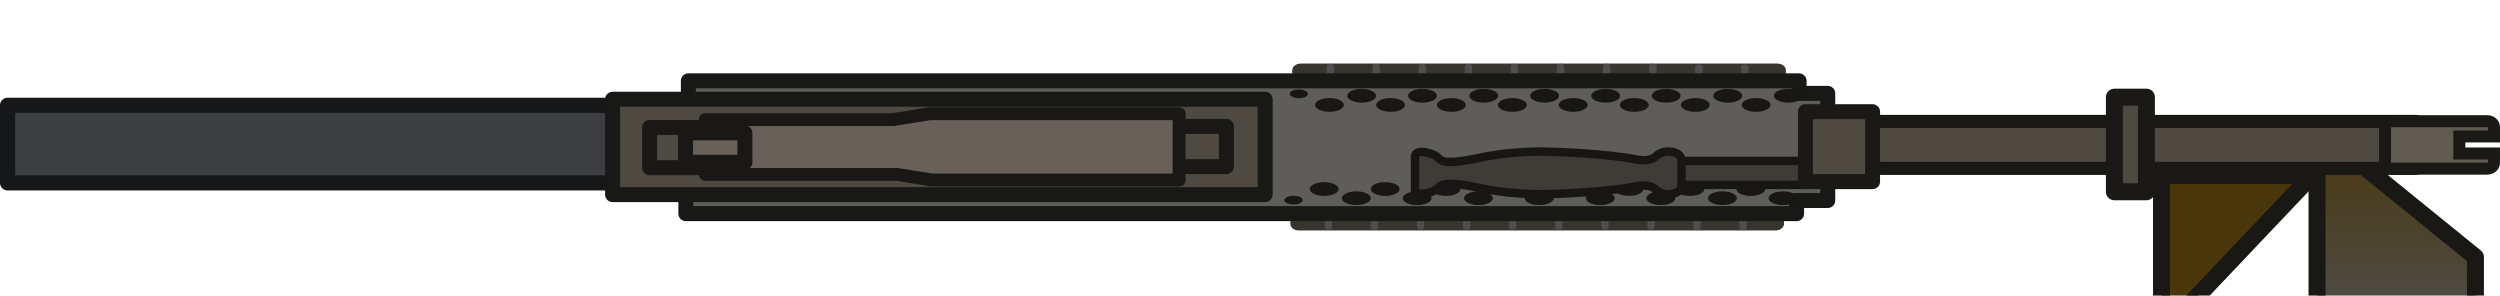 <?xml version="1.0" encoding="UTF-8" standalone="no"?>
<!-- Generator: Adobe Illustrator 27.0.0, SVG Export Plug-In . SVG Version: 6.00 Build 0)  -->

<svg
   version="1.1"
   id="Layer_1"
   x="0px"
   y="0px"
   viewBox="0 0 296.047 35"
   xml:space="preserve"
   sodipodi:docname="stoner_63_world.svg"
   width="296.047"
   height="35"
   inkscape:version="1.1.2 (0a00cf5339, 2022-02-04)"
   xmlns:inkscape="http://www.inkscape.org/namespaces/inkscape"
   xmlns:sodipodi="http://sodipodi.sourceforge.net/DTD/sodipodi-0.dtd"
   xmlns:xlink="http://www.w3.org/1999/xlink"
   xmlns="http://www.w3.org/2000/svg"
   xmlns:svg="http://www.w3.org/2000/svg"><defs
   id="defs444"><linearGradient
   inkscape:collect="always"
   id="linearGradient27052"><stop
     style="stop-color:#49360a;stop-opacity:1"
     offset="0"
     id="stop27050" /><stop
     style="stop-color:#4e4a41;stop-opacity:1;"
     offset="1"
     id="stop27048" /></linearGradient><linearGradient
   inkscape:collect="always"
   id="linearGradient27040"><stop
     style="stop-color:#49360a;stop-opacity:1"
     offset="0"
     id="stop27038" /><stop
     style="stop-color:#4e4a41;stop-opacity:1;"
     offset="1"
     id="stop27036" /></linearGradient><inkscape:path-effect
   effect="fillet_chamfer"
   id="path-effect16006"
   is_visible="true"
   lpeversion="1"
   nodesatellites_param="F,0,0,1,0,13.085,0,1 @ F,0,0,1,0,13.654,0,1 @ F,0,0,1,0,14.223,0,1 @ F,0,0,1,0,14.223,0,1"
   unit="px"
   method="auto"
   mode="F"
   radius="0"
   chamfer_steps="1"
   flexible="false"
   use_knot_distance="true"
   apply_no_radius="true"
   apply_with_radius="true"
   only_selected="false"
   hide_knots="false"
   satellites_param="F,0,0,1,0,0,0,1 @ F,0,0,1,0,0,0,1 @ F,0,0,1,0,0,0,1 @ F,0,0,1,0,0,0,1" />




































































<inkscape:path-effect
   effect="fillet_chamfer"
   id="path-effect16006-7"
   is_visible="true"
   lpeversion="1"
   nodesatellites_param="F,0,0,1,0,13.085,0,1 @ F,0,0,1,0,13.654,0,1 @ F,0,0,1,0,14.223,0,1 @ F,0,0,1,0,14.223,0,1"
   unit="px"
   method="auto"
   mode="F"
   radius="0"
   chamfer_steps="1"
   flexible="false"
   use_knot_distance="true"
   apply_no_radius="true"
   apply_with_radius="true"
   only_selected="false"
   hide_knots="false"
   satellites_param="F,0,0,1,0,0,0,1 @ F,0,0,1,0,0,0,1 @ F,0,0,1,0,0,0,1 @ F,0,0,1,0,0,0,1" /><linearGradient
   inkscape:collect="always"
   xlink:href="#linearGradient27040"
   id="linearGradient27042"
   x1="449.35"
   y1="93.154"
   x2="518.643"
   y2="93.154"
   gradientUnits="userSpaceOnUse"
   gradientTransform="matrix(0.3,0,0,0.3,-120.582,-165.134)" /><linearGradient
   inkscape:collect="always"
   xlink:href="#linearGradient27052"
   id="linearGradient27054"
   x1="-519.219"
   y1="-45.772"
   x2="-449.927"
   y2="-45.772"
   gradientUnits="userSpaceOnUse"
   gradientTransform="matrix(0.3,0,0,0.3,134.969,151.093)" /></defs><sodipodi:namedview
   id="namedview442"
   pagecolor="#505050"
   bordercolor="#000000"
   borderopacity="0.25"
   inkscape:showpageshadow="2"
   inkscape:pageopacity="0"
   inkscape:pagecheckerboard="true"
   inkscape:deskcolor="#d1d1d1"
   showgrid="false"
   inkscape:zoom="2.4868387"
   inkscape:cx="68.761999"
   inkscape:cy="-88.063613"
   inkscape:window-width="2560"
   inkscape:window-height="1372"
   inkscape:window-x="0"
   inkscape:window-y="0"
   inkscape:window-maximized="1"
   inkscape:current-layer="Layer_1"
   inkscape:pageshadow="0" />
<style
   type="text/css"
   id="style301">
	.st0{fill:#403D36;stroke:#37352E;stroke-width:8;stroke-linecap:round;}
	.st1{fill:#4E4A41;stroke:#37352E;stroke-width:8;stroke-linecap:round;}
	.st2{fill:#373430;}
	.st3{fill:#7A7875;stroke:#343432;stroke-width:8;stroke-linecap:round;}
	.st4{fill:#615C51;stroke:#37352E;stroke-width:8;stroke-linecap:round;}
	.st5{fill:#615C51;stroke:#37352E;stroke-width:4;stroke-linecap:round;}
	.st6{fill:#343432;}
	.st7{fill:#7A7875;stroke:#343432;stroke-width:4;stroke-linecap:round;}
	.st8{fill:#3D3E42;stroke:#313235;stroke-width:8;stroke-linecap:round;}
	.st9{fill:#676159;stroke:#373430;stroke-width:8;stroke-linecap:round;}
	.st10{fill:#37352E;stroke:#37352E;stroke-width:4;stroke-linecap:round;}
	.st11{fill:#5E5D5A;stroke:#343432;stroke-width:8;stroke-linecap:round;}
	.st12{fill:none;stroke:#37352E;stroke-width:4;stroke-linecap:round;}
	.st13{fill:#4E4A41;stroke:#37352E;stroke-width:4;stroke-linecap:round;}
	.st14{fill:none;stroke:#4F4E4C;stroke-width:4;stroke-linecap:round;}
</style>




<path
   style="fill:url(#linearGradient27054);fill-opacity:1;fill-rule:nonzero;stroke:#191815;stroke-width:2.01;stroke-linejoin:round;stroke-miterlimit:4;stroke-dasharray:none;stroke-opacity:1"
   id="rect16004"
   width="18.776"
   height="18.762"
   x="-19.781"
   y="127.981"
   inkscape:path-effect="#path-effect16006"
   sodipodi:type="rect"
   transform="rotate(-90)"
   d="m -19.781,127.981 h 18.776 v 18.762 H -19.781 Z" /><path
   style="fill:url(#linearGradient27042);fill-opacity:1;fill-rule:nonzero;stroke:#191815;stroke-width:2.01;stroke-linejoin:round;stroke-miterlimit:4;stroke-dasharray:none;stroke-opacity:1"
   id="rect16004-6"
   width="18.776"
   height="18.762"
   x="15.219"
   y="-146.57"
   inkscape:path-effect="#path-effect16006-7"
   sodipodi:type="rect"
   transform="rotate(90)"
   d="m 15.219,-146.57 h 18.776 v 18.762 H 15.219 Z" /><rect
   x="216.917"
   y="14.38"
   class="st1"
   width="69.147"
   height="5.561"
   id="rect305-7"
   style="fill:#4e4a41;stroke:#191815;stroke-width:1.554;stroke-linecap:round;stroke-linejoin:round;stroke-dasharray:none;stroke-opacity:1" /><path
   id="path313-5"
   style="fill:#615c51;stroke:#1a1915;stroke-width:1.427;stroke-linecap:round;stroke-dasharray:none;stroke-opacity:1"
   class="st4"
   d="m 283.214,14.353 c -0.426,0 -0.786,0.322 -0.786,0.731 v 4.181 c 0,0.38 0.327,0.702 0.786,0.702 h 11.333 c 0.426,0 0.786,-0.292 0.786,-0.702 v -1.088 h -4.104 v -2.017 h 4.104 v -1.105 c 0,-0.38 -0.327,-0.702 -0.786,-0.702 z"
   sodipodi:nodetypes="ssssssccccsss" /><rect
   style="fill:#3d3e42;fill-opacity:1;stroke:#161719;stroke-width:1.792;stroke-linejoin:round;stroke-dasharray:none;stroke-opacity:1"
   id="rect1351"
   width="81.77"
   height="9.188"
   x="0.896"
   y="12.471" /><g
   id="g7218"
   transform="matrix(0.3,0,0,0.234,-9.969,-63.841)"><rect
     style="fill:#403d36;fill-opacity:1;stroke:#37352e;stroke-width:6.7;stroke-linejoin:round;stroke-dasharray:none;stroke-opacity:1"
     id="rect7023"
     width="188.148"
     height="21.111"
     x="546.667"
     y="308.344" /><line
     class="st14"
     x1="558.338"
     y1="306.568"
     x2="558.338"
     y2="318.797"
     id="line420-4"
     style="fill:none;stroke:#4f4e4c;stroke-width:2.92;stroke-linecap:round" /><line
     class="st14"
     x1="576.458"
     y1="306.568"
     x2="576.458"
     y2="318.797"
     id="line422-8"
     style="fill:none;stroke:#4f4e4c;stroke-width:2.92;stroke-linecap:round" /><line
     class="st14"
     x1="594.678"
     y1="306.568"
     x2="594.678"
     y2="318.797"
     id="line424-5"
     style="fill:none;stroke:#4f4e4c;stroke-width:2.92;stroke-linecap:round" /><line
     class="st14"
     x1="612.898"
     y1="306.568"
     x2="612.898"
     y2="318.797"
     id="line426-8"
     style="fill:none;stroke:#4f4e4c;stroke-width:2.92;stroke-linecap:round" /><line
     class="st14"
     x1="631.018"
     y1="306.515"
     x2="631.018"
     y2="318.692"
     id="line428-3"
     style="fill:none;stroke:#4f4e4c;stroke-width:2.92;stroke-linecap:round" /><line
     class="st14"
     x1="649.238"
     y1="306.515"
     x2="649.238"
     y2="318.692"
     id="line430-0"
     style="fill:none;stroke:#4f4e4c;stroke-width:2.92;stroke-linecap:round" /><line
     class="st14"
     x1="667.458"
     y1="306.515"
     x2="667.458"
     y2="318.692"
     id="line432-6"
     style="fill:none;stroke:#4f4e4c;stroke-width:2.92;stroke-linecap:round" /><line
     class="st14"
     x1="685.678"
     y1="306.515"
     x2="685.678"
     y2="318.692"
     id="line434-2"
     style="fill:none;stroke:#4f4e4c;stroke-width:2.92;stroke-linecap:round" /><line
     class="st14"
     x1="703.798"
     y1="306.886"
     x2="703.798"
     y2="319.062"
     id="line436-2"
     style="fill:none;stroke:#4f4e4c;stroke-width:2.92;stroke-linecap:round" /><line
     class="st14"
     x1="722.018"
     y1="306.886"
     x2="722.018"
     y2="319.062"
     id="line438-5"
     style="fill:none;stroke:#4f4e4c;stroke-width:2.92;stroke-linecap:round" /></g><g
   id="g7205"
   transform="matrix(0.3,0,0,0.234,-9.969,-63.841)"><rect
     style="fill:#403d36;fill-opacity:1;stroke:#37352e;stroke-width:6.7;stroke-linejoin:round;stroke-dasharray:none;stroke-opacity:1"
     id="rect7023-8"
     width="188.148"
     height="21.111"
     x="545.926"
     y="365" /><line
     class="st14"
     x1="557.614"
     y1="375.413"
     x2="557.614"
     y2="387.642"
     id="line420-4-2"
     style="fill:none;stroke:#4f4e4c;stroke-width:2.92;stroke-linecap:round" /><line
     class="st14"
     x1="575.734"
     y1="375.413"
     x2="575.734"
     y2="387.642"
     id="line422-8-2"
     style="fill:none;stroke:#4f4e4c;stroke-width:2.92;stroke-linecap:round" /><line
     class="st14"
     x1="593.954"
     y1="375.413"
     x2="593.954"
     y2="387.642"
     id="line424-5-7"
     style="fill:none;stroke:#4f4e4c;stroke-width:2.92;stroke-linecap:round" /><line
     class="st14"
     x1="612.174"
     y1="375.413"
     x2="612.174"
     y2="387.642"
     id="line426-8-1"
     style="fill:none;stroke:#4f4e4c;stroke-width:2.92;stroke-linecap:round" /><line
     class="st14"
     x1="630.294"
     y1="375.36"
     x2="630.294"
     y2="387.537"
     id="line428-3-5"
     style="fill:none;stroke:#4f4e4c;stroke-width:2.92;stroke-linecap:round" /><line
     class="st14"
     x1="648.514"
     y1="375.36"
     x2="648.514"
     y2="387.537"
     id="line430-0-2"
     style="fill:none;stroke:#4f4e4c;stroke-width:2.92;stroke-linecap:round" /><line
     class="st14"
     x1="666.734"
     y1="375.36"
     x2="666.734"
     y2="387.537"
     id="line432-6-1"
     style="fill:none;stroke:#4f4e4c;stroke-width:2.92;stroke-linecap:round" /><line
     class="st14"
     x1="684.955"
     y1="375.36"
     x2="684.955"
     y2="387.537"
     id="line434-2-1"
     style="fill:none;stroke:#4f4e4c;stroke-width:2.92;stroke-linecap:round" /><line
     class="st14"
     x1="703.074"
     y1="375.731"
     x2="703.074"
     y2="387.907"
     id="line436-2-0"
     style="fill:none;stroke:#4f4e4c;stroke-width:2.92;stroke-linecap:round" /><line
     class="st14"
     x1="721.294"
     y1="375.731"
     x2="721.294"
     y2="387.907"
     id="line438-5-1"
     style="fill:none;stroke:#4f4e4c;stroke-width:2.92;stroke-linecap:round" /></g><path
   id="rect6067"
   style="fill:#5e5d5a;fill-opacity:1;stroke:#181816;stroke-width:1.776;stroke-linejoin:round;stroke-dasharray:none;stroke-opacity:1"
   d="M 81.515,9.572 V 12.998 h 66.451 v 8.878 H 81.22 V 25.302 H 212.75 v -1.56 h 3.687 V 11.055 h -3.392 V 9.572 Z" /><path
   id="rect1405"
   style="fill:#4e4a41;stroke:#181816;stroke-width:1.776;stroke-linejoin:round;stroke-dasharray:none;stroke-opacity:1"
   d="m 72.542,11.753 h 77.275 v 11.292 H 72.542 Z" /><path
   id="rect1405-9-5"
   style="fill:#4e4a41;stroke:#191816;stroke-width:1.776;stroke-linejoin:round;stroke-dasharray:none;stroke-opacity:1"
   d="m 137.14,14.966 h 8.083 v 4.769 h -8.083 z" /><path
   id="rect2237"
   style="fill:#676159;fill-opacity:1;stroke:#191816;stroke-width:1.526;stroke-linejoin:round;stroke-dasharray:none;stroke-opacity:1"
   d="m 110.166,13.456 -4.435,0.712 H 83.526 v 6.487 h 22.711 l 3.934,0.631 v 0.028 h 29.455 v -7.855 h -29.455 v 0.015 z" /><path
   id="rect1405-9"
   style="fill:#4e4a41;stroke:#191816;stroke-width:1.776;stroke-linejoin:round;stroke-dasharray:none;stroke-opacity:1"
   d="m 76.925,15.091 h 8.083 v 4.769 h -8.083 z" /><rect
   style="fill:#676159;fill-opacity:1;stroke:#191816;stroke-width:1.776;stroke-linejoin:round;stroke-dasharray:none;stroke-opacity:1"
   id="rect2237-1"
   width="7.034"
   height="3.493"
   x="81.177"
   y="15.729"
   inkscape:transform-center-x="-0.654013"
   inkscape:transform-center-y="3.057221" /><g
   id="g7369"
   transform="matrix(0.3,0,0,-0.143,-15.806,60.869)"
   style="fill:#191716;fill-opacity:1;stroke-width:1;stroke-dasharray:none"><circle
     class="st2"
     cx="577.478"
     cy="338.747"
     r="5.7"
     id="circle377-4"
     style="fill:#191716;fill-opacity:1;stroke-width:1;stroke-dasharray:none" /><circle
     class="st2"
     cx="601.578"
     cy="338.747"
     r="5.7"
     id="circle379-6"
     style="fill:#191716;fill-opacity:1;stroke-width:1;stroke-dasharray:none" /><circle
     class="st2"
     cx="625.578"
     cy="338.747"
     r="5.7"
     id="circle381-4"
     style="fill:#191716;fill-opacity:1;stroke-width:1;stroke-dasharray:none" /><circle
     class="st2"
     cx="649.678"
     cy="338.747"
     r="5.7"
     id="circle383-6"
     style="fill:#191716;fill-opacity:1;stroke-width:1;stroke-dasharray:none" /><circle
     class="st2"
     cx="673.678"
     cy="338.747"
     r="5.7"
     id="circle385-4"
     style="fill:#191716;fill-opacity:1;stroke-width:1;stroke-dasharray:none" /><circle
     class="st2"
     cx="697.779"
     cy="338.747"
     r="5.7"
     id="circle387-3"
     style="fill:#191716;fill-opacity:1;stroke-width:1;stroke-dasharray:none" /><circle
     class="st2"
     cx="721.878"
     cy="338.747"
     r="5.7"
     id="circle389-8"
     style="fill:#191716;fill-opacity:1;stroke-width:1;stroke-dasharray:none" /><circle
     class="st2"
     cx="745.878"
     cy="338.747"
     r="5.7"
     id="circle391-4"
     style="fill:#191716;fill-opacity:1;stroke-width:1;stroke-dasharray:none" /><circle
     class="st2"
     cx="590.178"
     cy="346.347"
     r="5.7"
     id="circle393-0"
     style="fill:#191716;fill-opacity:1;stroke-width:1;stroke-dasharray:none" /><circle
     class="st2"
     cx="614.178"
     cy="346.347"
     r="5.7"
     id="circle395-0"
     style="fill:#191716;fill-opacity:1;stroke-width:1;stroke-dasharray:none" /><circle
     class="st2"
     cx="638.378"
     cy="346.347"
     r="5.7"
     id="circle397-9"
     style="fill:#191716;fill-opacity:1;stroke-width:1;stroke-dasharray:none" /><circle
     class="st2"
     cx="662.378"
     cy="346.347"
     r="5.7"
     id="circle399-3"
     style="fill:#191716;fill-opacity:1;stroke-width:1;stroke-dasharray:none" /><circle
     class="st2"
     cx="686.478"
     cy="346.347"
     r="5.7"
     id="circle401-7"
     style="fill:#191716;fill-opacity:1;stroke-width:1;stroke-dasharray:none" /><circle
     class="st2"
     cx="710.378"
     cy="346.347"
     r="5.7"
     id="circle403-5"
     style="fill:#191716;fill-opacity:1;stroke-width:1;stroke-dasharray:none" /><circle
     class="st2"
     cx="734.678"
     cy="346.347"
     r="5.7"
     id="circle405-7"
     style="fill:#191716;fill-opacity:1;stroke-width:1;stroke-dasharray:none" /><circle
     class="st2"
     cx="758.578"
     cy="346.347"
     r="5.7"
     id="circle407-2"
     style="fill:#191716;fill-opacity:1;stroke-width:1;stroke-dasharray:none" /><circle
     class="st2"
     cx="565.378"
     cy="347.947"
     r="3.6"
     id="circle409-9"
     style="fill:#191716;fill-opacity:1;stroke-width:1;stroke-dasharray:none" /></g><g
   id="g7369-4"
   transform="matrix(0.3,0,0,0.143,-16.437,-26.056)"
   style="fill:#191716;fill-opacity:1;stroke-width:1;stroke-dasharray:none"><circle
     class="st2"
     cx="577.478"
     cy="338.747"
     r="5.7"
     id="circle377-4-8"
     style="fill:#191716;fill-opacity:1;stroke-width:1;stroke-dasharray:none" /><circle
     class="st2"
     cx="601.578"
     cy="338.747"
     r="5.7"
     id="circle379-6-5"
     style="fill:#191716;fill-opacity:1;stroke-width:1;stroke-dasharray:none" /><circle
     class="st2"
     cx="625.578"
     cy="338.747"
     r="5.7"
     id="circle381-4-5"
     style="fill:#191716;fill-opacity:1;stroke-width:1;stroke-dasharray:none" /><circle
     class="st2"
     cx="649.678"
     cy="338.747"
     r="5.7"
     id="circle383-6-5"
     style="fill:#191716;fill-opacity:1;stroke-width:1;stroke-dasharray:none" /><circle
     class="st2"
     cx="673.678"
     cy="338.747"
     r="5.7"
     id="circle385-4-4"
     style="fill:#191716;fill-opacity:1;stroke-width:1;stroke-dasharray:none" /><circle
     class="st2"
     cx="697.779"
     cy="338.747"
     r="5.7"
     id="circle387-3-2"
     style="fill:#191716;fill-opacity:1;stroke-width:1;stroke-dasharray:none" /><circle
     class="st2"
     cx="721.878"
     cy="338.747"
     r="5.7"
     id="circle389-8-1"
     style="fill:#191716;fill-opacity:1;stroke-width:1;stroke-dasharray:none" /><circle
     class="st2"
     cx="745.878"
     cy="338.747"
     r="5.7"
     id="circle391-4-9"
     style="fill:#191716;fill-opacity:1;stroke-width:1;stroke-dasharray:none" /><circle
     class="st2"
     cx="590.178"
     cy="346.347"
     r="5.7"
     id="circle393-0-2"
     style="fill:#191716;fill-opacity:1;stroke-width:1;stroke-dasharray:none" /><circle
     class="st2"
     cx="614.178"
     cy="346.347"
     r="5.7"
     id="circle395-0-4"
     style="fill:#191716;fill-opacity:1;stroke-width:1;stroke-dasharray:none" /><circle
     class="st2"
     cx="638.378"
     cy="346.347"
     r="5.7"
     id="circle397-9-5"
     style="fill:#191716;fill-opacity:1;stroke-width:1;stroke-dasharray:none" /><circle
     class="st2"
     cx="662.378"
     cy="346.347"
     r="5.7"
     id="circle399-3-8"
     style="fill:#191716;fill-opacity:1;stroke-width:1;stroke-dasharray:none" /><circle
     class="st2"
     cx="686.478"
     cy="346.347"
     r="5.7"
     id="circle401-7-6"
     style="fill:#191716;fill-opacity:1;stroke-width:1;stroke-dasharray:none" /><circle
     class="st2"
     cx="710.378"
     cy="346.347"
     r="5.7"
     id="circle403-5-2"
     style="fill:#191716;fill-opacity:1;stroke-width:1;stroke-dasharray:none" /><circle
     class="st2"
     cx="734.678"
     cy="346.347"
     r="5.7"
     id="circle405-7-5"
     style="fill:#191716;fill-opacity:1;stroke-width:1;stroke-dasharray:none" /><circle
     class="st2"
     cx="758.578"
     cy="346.347"
     r="5.7"
     id="circle407-2-1"
     style="fill:#191716;fill-opacity:1;stroke-width:1;stroke-dasharray:none" /><circle
     class="st2"
     cx="565.378"
     cy="347.947"
     r="3.6"
     id="circle409-9-3"
     style="fill:#191716;fill-opacity:1;stroke-width:1;stroke-dasharray:none" /></g><rect
   style="fill:#4e4a41;fill-opacity:1;stroke:#1a1915;stroke-width:2.01;stroke-linejoin:round;stroke-dasharray:none;stroke-opacity:1"
   id="rect7574-5"
   width="3.793"
   height="11.201"
   x="250.382"
   y="11.508" /><path
   id="path1908"
   style="color:#000000;fill:#3f3b37;stroke:#181615;stroke-width:1;stroke-linejoin:round;stroke-miterlimit:4;stroke-dasharray:none;stroke-opacity:1"
   d="m 198.428,19.056 a 0.888,0.888 0 0 0 -0.889,0.889 v 1.061 a 0.888,0.888 0 0 0 0.889,0.889 h 15.371 a 0.888,0.888 0 0 0 0.887,-0.889 v -1.061 a 0.888,0.888 0 0 0 -0.887,-0.889 z" /><rect
   style="fill:#4e4a41;fill-opacity:1;stroke:#1a1915;stroke-width:1.776;stroke-linejoin:round;stroke-dasharray:none;stroke-opacity:1"
   id="rect7574"
   width="7.947"
   height="8.281"
   x="213.799"
   y="13.225" /><path
   class="st2"
   d="m 199.124,19.071 v 2.807 c 0,1.146 -1.501,1.123 -1.501,1.123 0,0 -0.871,0.094 -1.562,-0.585 -0.691,-0.655 -2.072,-0.398 -2.072,-0.398 -3.844,0.795 -10.48,0.959 -10.48,0.959 0,0 -4.084,0.211 -8.438,-0.749 -1.922,-0.421 -3.063,-0.491 -3.724,-0.445 -0.42,0.023 -0.811,0.211 -1.051,0.468 -0.12,0.14 -0.45,0.398 -1.261,0.608 -1.321,0.351 -1.471,-0.328 -1.471,-0.328 v -4.118 c 0,0 0.15,-0.678 1.471,-0.328 0.841,0.211 1.141,0.445 1.261,0.608 0.24,0.281 0.631,0.445 1.051,0.468 0.661,0.047 1.802,-0.023 3.724,-0.445 4.354,-0.959 8.438,-0.749 8.438,-0.749 0,0 6.637,0.164 10.48,0.959 0,0 1.381,0.257 2.072,-0.398 0.691,-0.655 1.562,-0.585 1.562,-0.585 0,0 1.501,-0.023 1.501,1.123 z"
   id="path325-9"
   style="fill:#3f3b37;fill-opacity:1;stroke:#181615;stroke-width:1;stroke-miterlimit:4;stroke-dasharray:none;stroke-opacity:1" /></svg>

